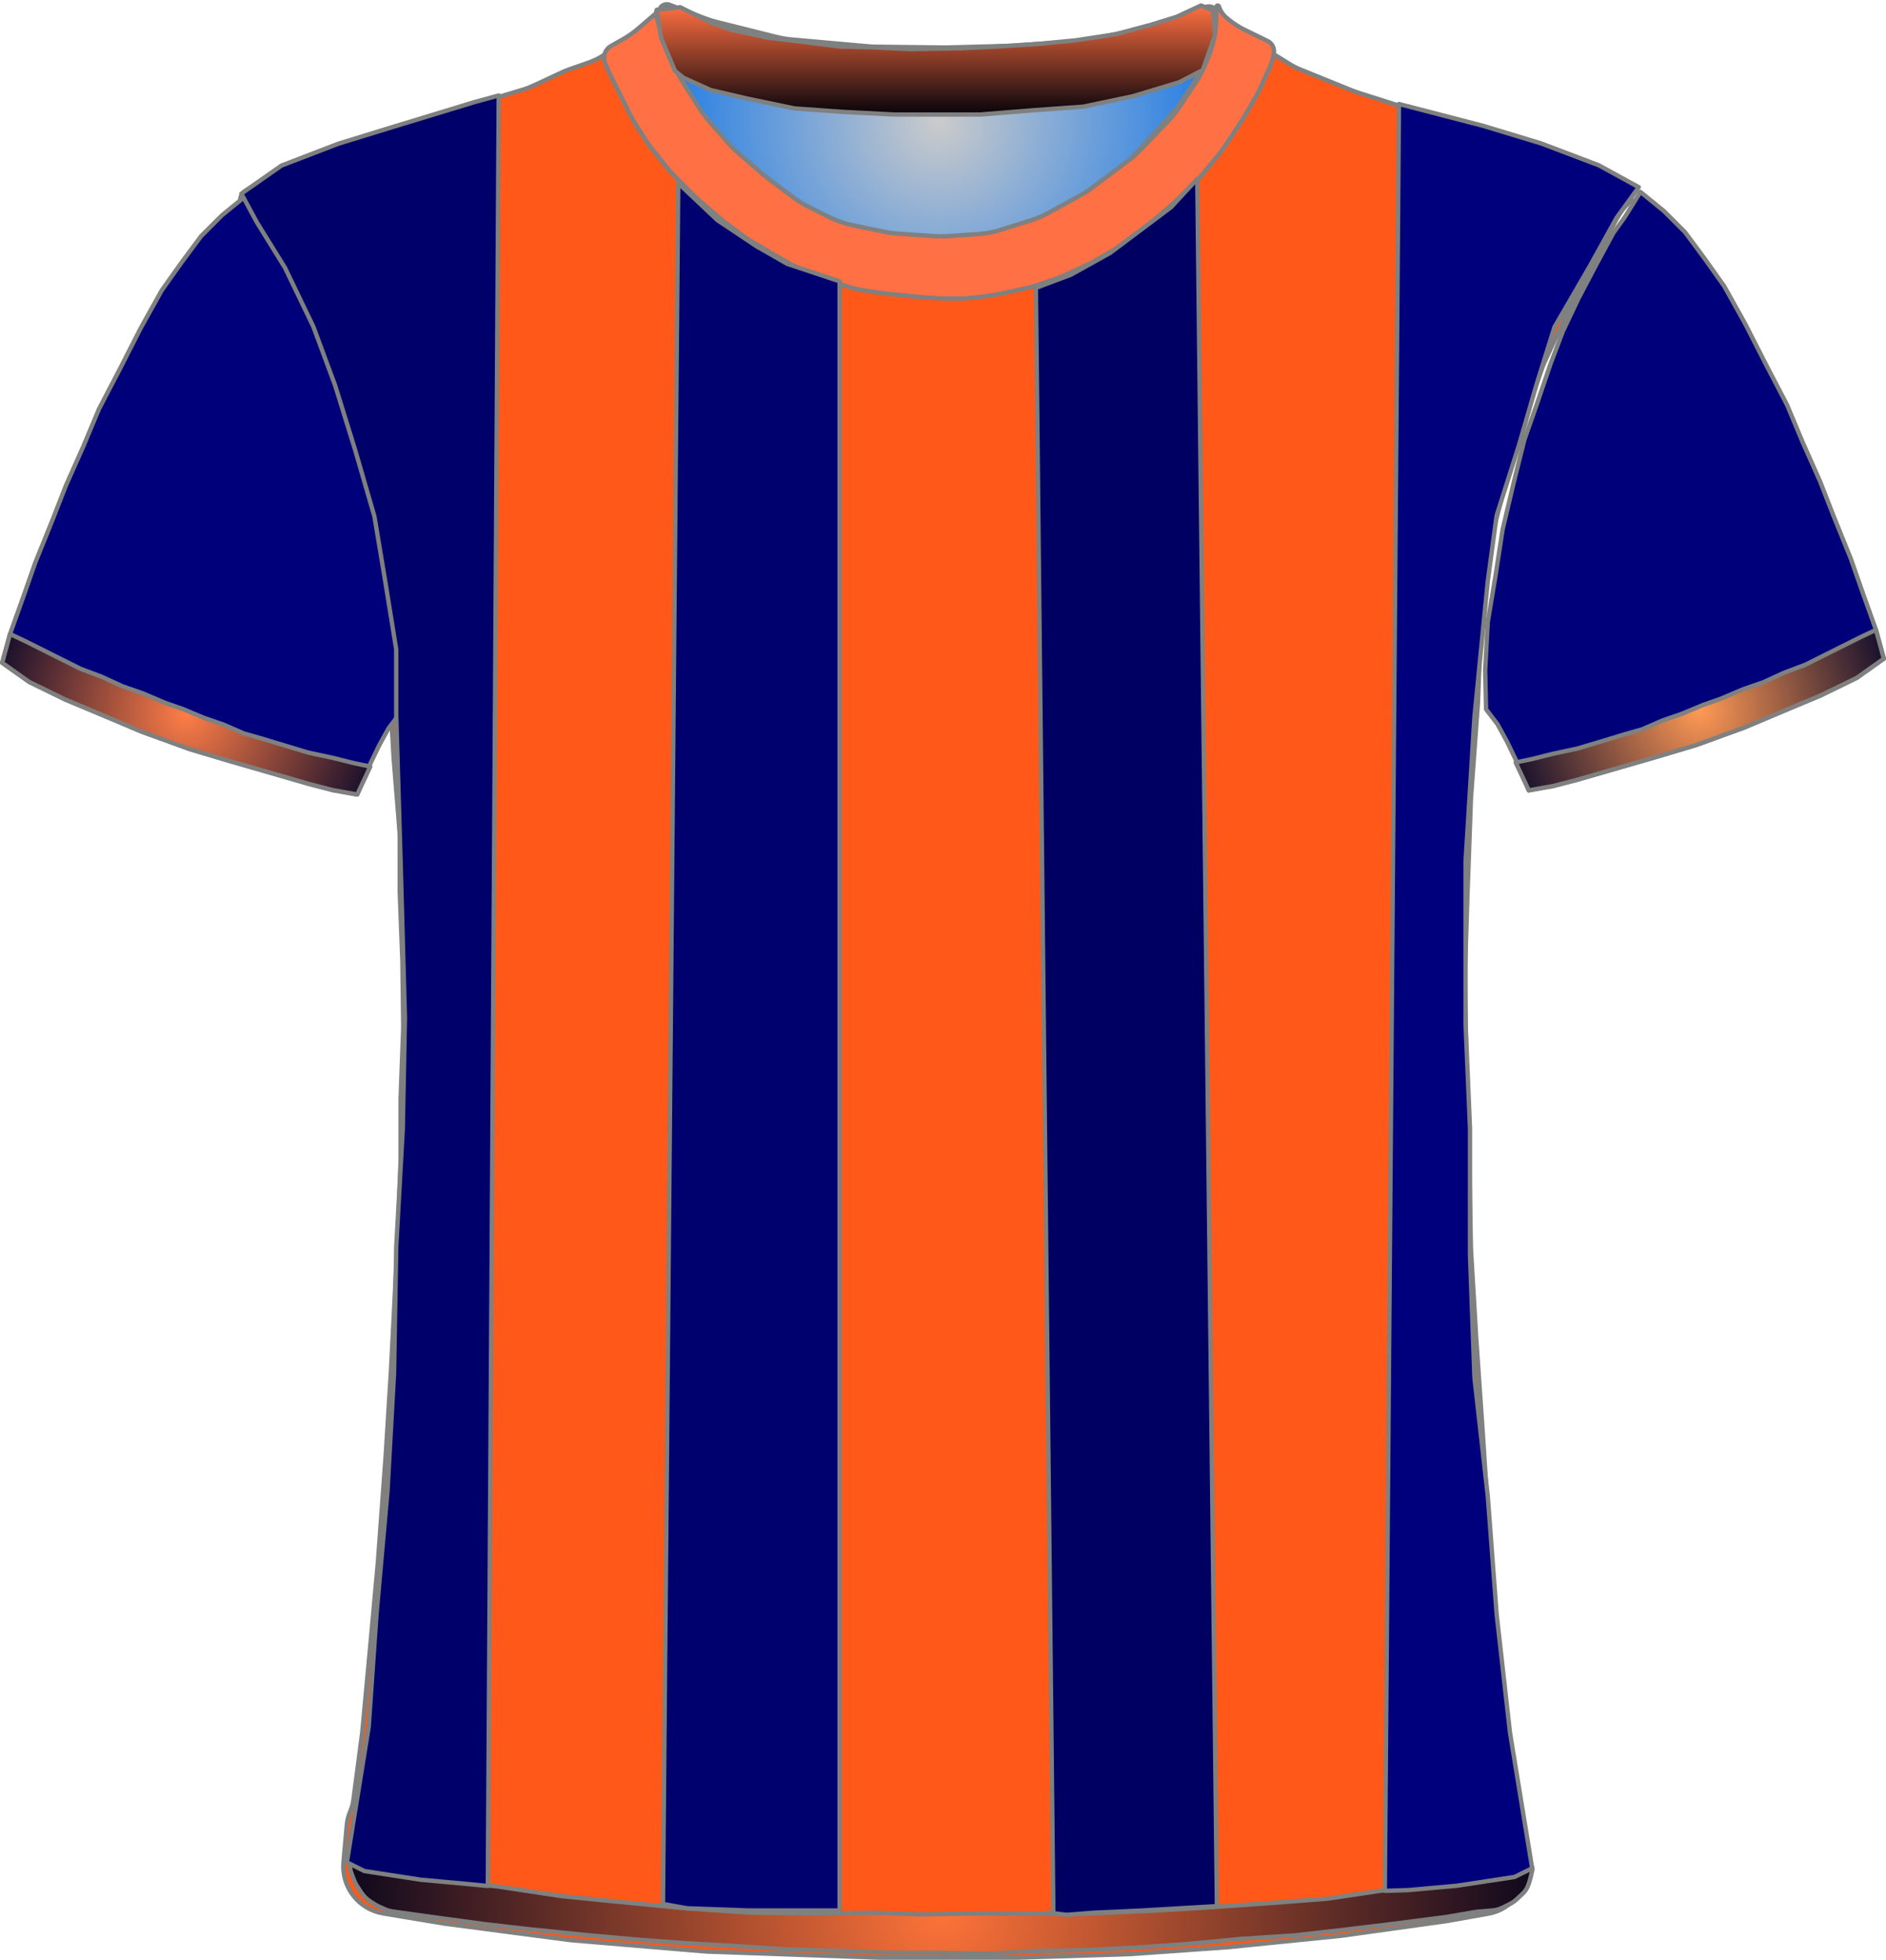 <?xml version="1.0" encoding="UTF-8" standalone="no"?>
<!DOCTYPE svg PUBLIC "-//W3C//DTD SVG 1.1//EN" "http://www.w3.org/Graphics/SVG/1.1/DTD/svg11.dtd">
<svg xmlns="http://www.w3.org/2000/svg" xmlns:xl="http://www.w3.org/1999/xlink" version="1.1" viewBox="253.297 127.845 432.405 449.309" width="432.405pt" height="449.309pt" xmlns:dc="http://purl.org/dc/elements/1.1/">
  <defs>
    <radialGradient cx="0" cy="0" r="1" id="Gradient" gradientUnits="userSpaceOnUse">
      <stop offset="0" stop-color="#cbcbcb"/>
      <stop offset="1" stop-color="#0f74e9"/>
    </radialGradient>
    <radialGradient id="Obj_Gradient" xl:href="#Gradient" gradientTransform="translate(468.557 155.745) scale(70.263)"/>
    <radialGradient cx="0" cy="0" r="1" id="Gradient_2" gradientUnits="userSpaceOnUse">
      <stop offset="0" stop-color="#ff7d47"/>
      <stop offset="1" stop-color="#100b2b"/>
    </radialGradient>
    <radialGradient id="Obj_Gradient_2" xl:href="#Gradient_2" gradientTransform="translate(295.997 291.592) scale(46.037)"/>
    <radialGradient cx="0" cy="0" r="1" id="Gradient_3" gradientUnits="userSpaceOnUse">
      <stop offset="0" stop-color="#f95"/>
      <stop offset="1" stop-color="#0e0b2b"/>
    </radialGradient>
    <radialGradient id="Obj_Gradient_3" xl:href="#Gradient_3" gradientTransform="translate(643.003 290.648) scale(46.037)"/>
    <linearGradient x1="0" x2="1" id="Gradient_4" gradientUnits="userSpaceOnUse">
      <stop offset="0" stop-color="#ff6f41"/>
      <stop offset="1" stop-color="#07030b"/>
    </linearGradient>
    <linearGradient id="Obj_Gradient_4" xl:href="#Gradient_4" gradientTransform="translate(467.857 129.101) rotate(90) scale(25)"/>
    <radialGradient cx="0" cy="0" r="1" id="Gradient_5" gradientUnits="userSpaceOnUse">
      <stop offset="0" stop-color="#ff7338"/>
      <stop offset="1" stop-color="#0d081d"/>
    </radialGradient>
    <radialGradient id="Obj_Gradient_5" xl:href="#Gradient_5" gradientTransform="translate(469.127 565.329) scale(135.941)"/>
  </defs>
  <g stroke="none" stroke-opacity="1" stroke-dasharray="none" fill="none" fill-opacity="1">
    <title>Cincinnati</title>
    <g>
      <title>Capa 1</title>
      <path d="M 406.803 128.936 L 414.968 132.054 C 415.826 132.381 416.703 132.657 417.594 132.88 L 431.311 136.309 C 432.473 136.6 433.656 136.799 434.848 136.905 L 452.375 138.467 C 452.962 138.519 453.552 138.549 454.142 138.556 L 469.621 138.74 C 469.911 138.744 470.202 138.742 470.492 138.734 L 484.915 138.359 C 485.276 138.35 485.637 138.332 485.997 138.306 L 500.368 137.254 C 501.359 137.182 502.345 137.045 503.319 136.845 L 514.892 134.467 C 515.934 134.253 516.96 133.967 517.962 133.611 L 529.714 129.436 C 530.804 129.048 532.008 129.579 532.457 130.645 L 532.457 130.645 C 532.979 131.886 533.131 133.25 532.894 134.575 L 532.714 135.586 C 532.41 137.287 531.915 138.948 531.24 140.539 L 529.696 144.17 C 529.138 145.484 528.458 146.743 527.666 147.932 L 523.98 153.46 C 523.232 154.582 522.388 155.635 521.456 156.608 L 515.161 163.183 C 514.293 164.09 513.352 164.924 512.348 165.677 L 503.973 171.958 C 503.096 172.615 502.174 173.209 501.213 173.735 L 494.028 177.667 C 492.717 178.384 491.339 178.972 489.914 179.422 L 483.241 181.529 C 481.524 182.072 479.749 182.41 477.954 182.538 L 471.067 183.03 C 469.995 183.107 468.918 183.108 467.846 183.034 L 459.41 182.453 C 458.375 182.381 457.347 182.24 456.332 182.03 L 449.197 180.554 C 447.245 180.15 445.354 179.494 443.571 178.603 L 438.912 176.273 C 437.677 175.656 436.501 174.929 435.397 174.101 L 429.716 169.84 C 429.276 169.51 428.849 169.165 428.435 168.805 L 422.68 163.807 C 421.865 163.1 421.102 162.337 420.395 161.522 L 415.989 156.45 C 415.235 155.581 414.547 154.658 413.931 153.686 L 410.198 147.799 C 409.837 147.23 409.502 146.646 409.192 146.048 L 407.572 142.915 C 406.963 141.738 406.457 140.509 406.059 139.245 L 404.779 135.171 C 404.564 134.488 404.381 133.795 404.231 133.094 L 404.157 132.745 C 403.962 131.837 404.069 130.89 404.462 130.048 L 404.557 129.845 C 404.951 129 405.932 128.603 406.803 128.936 Z" fill="url(#Obj_Gradient)"/>
      <path d="M 406.803 128.936 L 414.968 132.054 C 415.826 132.381 416.703 132.657 417.594 132.88 L 431.311 136.309 C 432.473 136.6 433.656 136.799 434.848 136.905 L 452.375 138.467 C 452.962 138.519 453.552 138.549 454.142 138.556 L 469.621 138.74 C 469.911 138.744 470.202 138.742 470.492 138.734 L 484.915 138.359 C 485.276 138.35 485.637 138.332 485.997 138.306 L 500.368 137.254 C 501.359 137.182 502.345 137.045 503.319 136.845 L 514.892 134.467 C 515.934 134.253 516.96 133.967 517.962 133.611 L 529.714 129.436 C 530.804 129.048 532.008 129.579 532.457 130.645 L 532.457 130.645 C 532.979 131.886 533.131 133.25 532.894 134.575 L 532.714 135.586 C 532.41 137.287 531.915 138.948 531.24 140.539 L 529.696 144.17 C 529.138 145.484 528.458 146.743 527.666 147.932 L 523.98 153.46 C 523.232 154.582 522.388 155.635 521.456 156.608 L 515.161 163.183 C 514.293 164.09 513.352 164.924 512.348 165.677 L 503.973 171.958 C 503.096 172.615 502.174 173.209 501.213 173.735 L 494.028 177.667 C 492.717 178.384 491.339 178.972 489.914 179.422 L 483.241 181.529 C 481.524 182.072 479.749 182.41 477.954 182.538 L 471.067 183.03 C 469.995 183.107 468.918 183.108 467.846 183.034 L 459.41 182.453 C 458.375 182.381 457.347 182.24 456.332 182.03 L 449.197 180.554 C 447.245 180.15 445.354 179.494 443.571 178.603 L 438.912 176.273 C 437.677 175.656 436.501 174.929 435.397 174.101 L 429.716 169.84 C 429.276 169.51 428.849 169.165 428.435 168.805 L 422.68 163.807 C 421.865 163.1 421.102 162.337 420.395 161.522 L 415.989 156.45 C 415.235 155.581 414.547 154.658 413.931 153.686 L 410.198 147.799 C 409.837 147.23 409.502 146.646 409.192 146.048 L 407.572 142.915 C 406.963 141.738 406.457 140.509 406.059 139.245 L 404.779 135.171 C 404.564 134.488 404.381 133.795 404.231 133.094 L 404.157 132.745 C 403.962 131.837 404.069 130.89 404.462 130.048 L 404.557 129.845 C 404.951 129 405.932 128.603 406.803 128.936 Z" stroke="#7f8080" stroke-linecap="round" stroke-linejoin="round" stroke-width="1"/>
      <path d="M 341.127 566.518 L 354.87 568.809 C 355.053 568.839 355.237 568.867 355.421 568.891 L 383.775 572.606 C 384.021 572.638 384.269 572.665 384.516 572.686 L 414.759 575.222 C 415.016 575.244 415.274 575.259 415.531 575.268 L 454.462 576.645 C 454.651 576.651 454.839 576.655 455.027 576.655 L 486.495 576.655 C 486.661 576.655 486.828 576.652 486.995 576.647 L 512.029 575.864 C 512.24 575.858 512.45 575.847 512.659 575.832 L 534.707 574.271 C 534.866 574.26 535.024 574.247 535.182 574.231 L 560.442 571.685 C 560.644 571.665 560.845 571.641 561.046 571.613 L 584.839 568.297 C 585.043 568.269 585.246 568.236 585.449 568.2 L 594.645 566.555 C 599.972 565.601 603.623 560.648 602.956 555.277 L 600.749 537.487 C 600.746 537.465 600.744 537.444 600.741 537.423 L 597.177 507.724 C 597.155 507.544 597.137 507.364 597.122 507.184 L 594.759 479.625 C 594.75 479.511 594.741 479.398 594.734 479.284 L 593.347 457.692 C 593.346 457.667 593.344 457.642 593.342 457.617 L 591.75 434.531 C 591.746 434.48 591.743 434.429 591.74 434.379 L 590.564 414.576 C 590.551 414.362 590.543 414.147 590.539 413.932 L 590.146 393.337 C 590.145 393.282 590.144 393.227 590.142 393.172 L 589.547 372.937 C 589.546 372.882 589.544 372.827 589.543 372.772 L 589.153 352.262 C 589.147 351.99 589.149 351.719 589.158 351.447 L 589.744 333.087 C 589.744 333.066 589.745 333.044 589.746 333.022 L 590.534 311.152 C 590.541 310.954 590.552 310.755 590.567 310.557 L 592.124 289.337 C 592.138 289.149 592.148 288.96 592.155 288.772 L 592.91 268.873 C 592.933 268.261 592.991 267.651 593.085 267.046 L 595.823 249.243 C 595.904 248.718 596.011 248.197 596.144 247.682 L 600.772 229.725 C 600.887 229.278 601.021 228.837 601.175 228.402 L 606.895 212.162 C 607.062 211.691 607.25 211.227 607.459 210.773 L 612.991 198.788 C 613.093 198.566 613.201 198.346 613.314 198.128 L 618.676 187.787 C 618.722 187.699 618.768 187.611 618.816 187.524 L 624.032 177.907 C 624.769 176.547 625.719 175.314 626.845 174.255 L 626.845 174.255 C 627.52 173.619 627.552 172.557 626.917 171.881 C 626.792 171.749 626.647 171.638 626.487 171.552 L 623.273 169.83 C 623.054 169.713 622.833 169.601 622.609 169.494 L 614.755 165.746 C 614.348 165.552 613.934 165.375 613.512 165.216 L 603.837 161.565 C 603.642 161.491 603.446 161.422 603.248 161.356 L 590.554 157.124 C 590.414 157.078 590.274 157.033 590.134 156.991 L 577.251 153.087 C 577.18 153.065 577.11 153.043 577.039 153.021 L 564.535 149.042 C 564.142 148.917 563.753 148.777 563.37 148.621 L 551.394 143.762 C 550.563 143.424 549.761 143.017 548.998 142.545 L 539.378 136.599 C 539.223 136.503 539.069 136.404 538.916 136.302 L 534.026 133.042 C 533.045 132.388 532.173 131.582 531.445 130.655 L 531.445 130.655 C 531.339 130.52 531.145 130.497 531.01 130.602 C 530.907 130.683 530.866 130.82 530.908 130.944 L 531.045 131.355 C 531.504 132.732 531.609 134.204 531.349 135.632 L 530.954 137.806 C 530.682 139.297 530.201 140.743 529.523 142.099 L 527.99 145.164 C 527.693 145.757 527.36 146.331 526.992 146.883 L 523.788 151.689 C 523.36 152.332 522.885 152.943 522.368 153.517 L 517.806 158.586 C 517.765 158.632 517.724 158.677 517.682 158.722 L 511.688 165.23 C 511.06 165.912 510.375 166.538 509.639 167.1 L 504.614 170.942 C 504.168 171.284 503.704 171.601 503.225 171.893 L 496.739 175.849 C 496.077 176.252 495.387 176.607 494.674 176.91 L 487.558 179.938 C 486.751 180.282 485.916 180.559 485.063 180.765 L 480.984 181.754 C 480.159 181.954 479.32 182.088 478.474 182.155 L 472.773 182.605 C 472.354 182.638 471.934 182.655 471.514 182.655 L 464.482 182.655 C 463.725 182.655 462.969 182.601 462.219 182.494 L 454.273 181.359 C 453.788 181.289 453.306 181.198 452.829 181.084 L 446.868 179.665 C 445.723 179.392 444.611 178.994 443.553 178.477 L 437.273 175.41 C 436.788 175.173 436.315 174.912 435.856 174.627 L 431.644 172.013 C 431.045 171.641 430.471 171.23 429.926 170.782 L 425.48 167.13 C 425.257 166.946 425.038 166.757 424.825 166.561 L 421.022 163.076 C 420.571 162.662 420.144 162.223 419.743 161.76 L 415.624 157.008 C 415.305 156.639 415.002 156.256 414.718 155.86 L 410.288 149.69 C 409.793 149.001 409.354 148.273 408.975 147.514 L 406.398 142.361 C 406.363 142.29 406.327 142.219 406.293 142.147 L 405.045 139.555 C 404.194 137.788 403.839 135.823 404.016 133.87 L 404.196 131.888 C 404.22 131.626 404.027 131.395 403.765 131.371 C 403.603 131.356 403.444 131.425 403.345 131.555 L 403.345 131.555 C 402.681 132.417 401.901 133.183 401.027 133.831 L 397.13 136.717 C 397.007 136.809 396.882 136.899 396.755 136.987 L 392.133 140.208 C 390.946 141.035 389.653 141.698 388.288 142.177 L 383.681 143.796 C 383.19 143.968 382.709 144.164 382.237 144.384 L 375.39 147.568 C 374.694 147.892 373.976 148.165 373.24 148.386 L 362.37 151.647 C 362.353 151.652 362.336 151.657 362.32 151.662 L 351.352 154.992 C 351.214 155.034 351.076 155.077 350.94 155.123 L 338.018 159.43 C 337.969 159.446 337.92 159.463 337.871 159.478 L 326.503 163.145 C 325.865 163.351 325.24 163.597 324.632 163.882 L 316.7 167.594 C 316.33 167.768 315.967 167.955 315.611 168.156 L 309.664 171.517 C 308.411 172.226 307.97 173.815 308.678 175.069 C 308.755 175.205 308.844 175.334 308.945 175.455 L 309.809 176.492 C 310.564 177.397 311.216 178.384 311.754 179.433 L 314.832 185.434 C 314.907 185.581 314.985 185.727 315.065 185.872 L 319.019 193.028 C 319.103 193.179 319.184 193.331 319.263 193.485 L 323.371 201.523 C 323.62 202.01 323.844 202.51 324.042 203.02 L 327.524 212.002 C 327.538 212.037 327.552 212.072 327.565 212.107 L 331.162 221.192 C 331.284 221.5 331.396 221.812 331.499 222.127 L 334.121 230.18 C 334.137 230.23 334.153 230.279 334.168 230.329 L 337.24 240.087 C 337.443 240.732 337.605 241.388 337.725 242.052 L 339.71 253.062 C 339.733 253.19 339.755 253.319 339.775 253.448 L 341.481 264.441 C 341.523 264.717 341.559 264.993 341.587 265.271 L 342.475 273.967 C 342.521 274.425 342.548 274.885 342.555 275.345 L 342.74 287.321 C 342.743 287.543 342.751 287.766 342.764 287.988 L 343.534 301.469 C 343.541 301.593 343.55 301.716 343.56 301.84 L 344.893 318.414 C 344.928 318.841 344.945 319.269 344.945 319.697 L 344.945 332.147 C 344.945 332.352 344.949 332.557 344.957 332.762 L 345.537 347.851 C 345.542 347.987 345.546 348.122 345.547 348.258 L 345.74 363.054 C 345.743 363.321 345.74 363.588 345.73 363.854 L 345.156 379.359 C 345.148 379.556 345.145 379.753 345.145 379.951 L 345.145 393.547 C 345.145 393.752 345.141 393.957 345.133 394.162 L 344.548 409.377 C 344.546 409.429 344.543 409.48 344.541 409.532 L 343.746 426.035 C 343.745 426.048 343.744 426.061 343.744 426.074 L 342.949 441.765 C 342.946 441.825 342.943 441.884 342.939 441.944 L 341.75 461.165 C 341.747 461.225 341.743 461.285 341.738 461.344 L 339.955 485.714 C 339.948 485.808 339.94 485.901 339.932 485.995 L 338.146 505.64 C 338.145 505.65 338.144 505.659 338.143 505.669 L 336.373 524.754 C 336.354 524.954 336.332 525.154 336.306 525.354 L 334.345 540.326 C 334.212 541.341 333.943 542.332 333.545 543.274 L 333.545 543.274 C 333.147 544.215 332.899 545.212 332.808 546.229 L 332.045 554.774 C 331.537 560.461 335.495 565.58 341.127 566.518 Z" fill="#ff5819"/>
      <path d="M 341.127 566.518 L 354.87 568.809 C 355.053 568.839 355.237 568.867 355.421 568.891 L 383.775 572.606 C 384.021 572.638 384.269 572.665 384.516 572.686 L 414.759 575.222 C 415.016 575.244 415.274 575.259 415.531 575.268 L 454.462 576.645 C 454.651 576.651 454.839 576.655 455.027 576.655 L 486.495 576.655 C 486.661 576.655 486.828 576.652 486.995 576.647 L 512.029 575.864 C 512.24 575.858 512.45 575.847 512.659 575.832 L 534.707 574.271 C 534.866 574.26 535.024 574.247 535.182 574.231 L 560.442 571.685 C 560.644 571.665 560.845 571.641 561.046 571.613 L 584.839 568.297 C 585.043 568.269 585.246 568.236 585.449 568.2 L 594.645 566.555 C 599.972 565.601 603.623 560.648 602.956 555.277 L 600.749 537.487 C 600.746 537.465 600.744 537.444 600.741 537.423 L 597.177 507.724 C 597.155 507.544 597.137 507.364 597.122 507.184 L 594.759 479.625 C 594.75 479.511 594.741 479.398 594.734 479.284 L 593.347 457.692 C 593.346 457.667 593.344 457.642 593.342 457.617 L 591.75 434.531 C 591.746 434.48 591.743 434.429 591.74 434.379 L 590.564 414.576 C 590.551 414.362 590.543 414.147 590.539 413.932 L 590.146 393.337 C 590.145 393.282 590.144 393.227 590.142 393.172 L 589.547 372.937 C 589.546 372.882 589.544 372.827 589.543 372.772 L 589.153 352.262 C 589.147 351.99 589.149 351.719 589.158 351.447 L 589.744 333.087 C 589.744 333.066 589.745 333.044 589.746 333.022 L 590.534 311.152 C 590.541 310.954 590.552 310.755 590.567 310.557 L 592.124 289.337 C 592.138 289.149 592.148 288.96 592.155 288.772 L 592.91 268.873 C 592.933 268.261 592.991 267.651 593.085 267.046 L 595.823 249.243 C 595.904 248.718 596.011 248.197 596.144 247.682 L 600.772 229.725 C 600.887 229.278 601.021 228.837 601.175 228.402 L 606.895 212.162 C 607.062 211.691 607.25 211.227 607.459 210.773 L 612.991 198.788 C 613.093 198.566 613.201 198.346 613.314 198.128 L 618.676 187.787 C 618.722 187.699 618.768 187.611 618.816 187.524 L 624.032 177.907 C 624.769 176.547 625.719 175.314 626.845 174.255 L 626.845 174.255 C 627.52 173.619 627.552 172.557 626.917 171.881 C 626.792 171.749 626.647 171.638 626.487 171.552 L 623.273 169.83 C 623.054 169.713 622.833 169.601 622.609 169.494 L 614.755 165.746 C 614.348 165.552 613.934 165.375 613.512 165.216 L 603.837 161.565 C 603.642 161.491 603.446 161.422 603.248 161.356 L 590.554 157.124 C 590.414 157.078 590.274 157.033 590.134 156.991 L 577.251 153.087 C 577.18 153.065 577.11 153.043 577.039 153.021 L 564.535 149.042 C 564.142 148.917 563.753 148.777 563.37 148.621 L 551.394 143.762 C 550.563 143.424 549.761 143.017 548.998 142.545 L 539.378 136.599 C 539.223 136.503 539.069 136.404 538.916 136.302 L 534.026 133.042 C 533.045 132.388 532.173 131.582 531.445 130.655 L 531.445 130.655 C 531.339 130.52 531.145 130.497 531.01 130.602 C 530.907 130.683 530.866 130.82 530.908 130.944 L 531.045 131.355 C 531.504 132.732 531.609 134.204 531.349 135.632 L 530.954 137.806 C 530.682 139.297 530.201 140.743 529.523 142.099 L 527.99 145.164 C 527.693 145.757 527.36 146.331 526.992 146.883 L 523.788 151.689 C 523.36 152.332 522.885 152.943 522.368 153.517 L 517.806 158.586 C 517.765 158.632 517.724 158.677 517.682 158.722 L 511.688 165.23 C 511.06 165.912 510.375 166.538 509.639 167.1 L 504.614 170.942 C 504.168 171.284 503.704 171.601 503.225 171.893 L 496.739 175.849 C 496.077 176.252 495.387 176.607 494.674 176.91 L 487.558 179.938 C 486.751 180.282 485.916 180.559 485.063 180.765 L 480.984 181.754 C 480.159 181.954 479.32 182.088 478.474 182.155 L 472.773 182.605 C 472.354 182.638 471.934 182.655 471.514 182.655 L 464.482 182.655 C 463.725 182.655 462.969 182.601 462.219 182.494 L 454.273 181.359 C 453.788 181.289 453.306 181.198 452.829 181.084 L 446.868 179.665 C 445.723 179.392 444.611 178.994 443.553 178.477 L 437.273 175.41 C 436.788 175.173 436.315 174.912 435.856 174.627 L 431.644 172.013 C 431.045 171.641 430.471 171.23 429.926 170.782 L 425.48 167.13 C 425.257 166.946 425.038 166.757 424.825 166.561 L 421.022 163.076 C 420.571 162.662 420.144 162.223 419.743 161.76 L 415.624 157.008 C 415.305 156.639 415.002 156.256 414.718 155.86 L 410.288 149.69 C 409.793 149.001 409.354 148.273 408.975 147.514 L 406.398 142.361 C 406.363 142.29 406.327 142.219 406.293 142.147 L 405.045 139.555 C 404.194 137.788 403.839 135.823 404.016 133.87 L 404.196 131.888 C 404.22 131.626 404.027 131.395 403.765 131.371 C 403.603 131.356 403.444 131.425 403.345 131.555 L 403.345 131.555 C 402.681 132.417 401.901 133.183 401.027 133.831 L 397.13 136.717 C 397.007 136.809 396.882 136.899 396.755 136.987 L 392.133 140.208 C 390.946 141.035 389.653 141.698 388.288 142.177 L 383.681 143.796 C 383.19 143.968 382.709 144.164 382.237 144.384 L 375.39 147.568 C 374.694 147.892 373.976 148.165 373.24 148.386 L 362.37 151.647 C 362.353 151.652 362.336 151.657 362.32 151.662 L 351.352 154.992 C 351.214 155.034 351.076 155.077 350.94 155.123 L 338.018 159.43 C 337.969 159.446 337.92 159.463 337.871 159.478 L 326.503 163.145 C 325.865 163.351 325.24 163.597 324.632 163.882 L 316.7 167.594 C 316.33 167.768 315.967 167.955 315.611 168.156 L 309.664 171.517 C 308.411 172.226 307.97 173.815 308.678 175.069 C 308.755 175.205 308.844 175.334 308.945 175.455 L 309.809 176.492 C 310.564 177.397 311.216 178.384 311.754 179.433 L 314.832 185.434 C 314.907 185.581 314.985 185.727 315.065 185.872 L 319.019 193.028 C 319.103 193.179 319.184 193.331 319.263 193.485 L 323.371 201.523 C 323.62 202.01 323.844 202.51 324.042 203.02 L 327.524 212.002 C 327.538 212.037 327.552 212.072 327.565 212.107 L 331.162 221.192 C 331.284 221.5 331.396 221.812 331.499 222.127 L 334.121 230.18 C 334.137 230.23 334.153 230.279 334.168 230.329 L 337.24 240.087 C 337.443 240.732 337.605 241.388 337.725 242.052 L 339.71 253.062 C 339.733 253.19 339.755 253.319 339.775 253.448 L 341.481 264.441 C 341.523 264.717 341.559 264.993 341.587 265.271 L 342.475 273.967 C 342.521 274.425 342.548 274.885 342.555 275.345 L 342.74 287.321 C 342.743 287.543 342.751 287.766 342.764 287.988 L 343.534 301.469 C 343.541 301.593 343.55 301.716 343.56 301.84 L 344.893 318.414 C 344.928 318.841 344.945 319.269 344.945 319.697 L 344.945 332.147 C 344.945 332.352 344.949 332.557 344.957 332.762 L 345.537 347.851 C 345.542 347.987 345.546 348.122 345.547 348.258 L 345.74 363.054 C 345.743 363.321 345.74 363.588 345.73 363.854 L 345.156 379.359 C 345.148 379.556 345.145 379.753 345.145 379.951 L 345.145 393.547 C 345.145 393.752 345.141 393.957 345.133 394.162 L 344.548 409.377 C 344.546 409.429 344.543 409.48 344.541 409.532 L 343.746 426.035 C 343.745 426.048 343.744 426.061 343.744 426.074 L 342.949 441.765 C 342.946 441.825 342.943 441.884 342.939 441.944 L 341.75 461.165 C 341.747 461.225 341.743 461.285 341.738 461.344 L 339.955 485.714 C 339.948 485.808 339.94 485.901 339.932 485.995 L 338.146 505.64 C 338.145 505.65 338.144 505.659 338.143 505.669 L 336.373 524.754 C 336.354 524.954 336.332 525.154 336.306 525.354 L 334.345 540.326 C 334.212 541.341 333.943 542.332 333.545 543.274 L 333.545 543.274 C 333.147 544.215 332.899 545.212 332.808 546.229 L 332.045 554.774 C 331.537 560.461 335.495 565.58 341.127 566.518 Z" stroke="#7f8080" stroke-linecap="round" stroke-linejoin="round" stroke-width="1"/>
      <path d="M 253.797 279.792 L 259.997 284.192 L 268.197 288.192 L 276.797 291.792 L 285.797 295.592 L 296.797 299.592 L 306.197 302.392 L 315.197 304.992 L 324.197 307.592 L 329.597 308.992 L 335.197 309.992 L 337.597 304.192 L 340.197 298.792 L 342.397 294.792 L 344.997 291.392 L 345.197 282.392 L 344.597 271.392 L 342.797 260.592 L 341.197 250.192 L 338.597 239.192 L 336.197 229.592 L 333.397 221.592 L 330.197 212.192 L 327.397 204.792 L 323.797 197.192 L 319.797 189.592 L 315.797 182.192 L 313.197 178.592 L 309.597 172.792 L 304.197 177.192 L 299.397 181.992 L 294.797 188.192 L 290.397 194.392 L 285.597 202.992 L 280.797 212.392 L 275.997 221.592 L 272.397 230.192 L 268.397 239.192 L 265.197 247.392 L 261.397 256.792 L 258.597 264.792 L 255.597 273.192 Z" fill="#00007a"/>
      <path d="M 253.797 279.792 L 259.997 284.192 L 268.197 288.192 L 276.797 291.792 L 285.797 295.592 L 296.797 299.592 L 306.197 302.392 L 315.197 304.992 L 324.197 307.592 L 329.597 308.992 L 335.197 309.992 L 337.597 304.192 L 340.197 298.792 L 342.397 294.792 L 344.997 291.392 L 345.197 282.392 L 344.597 271.392 L 342.797 260.592 L 341.197 250.192 L 338.597 239.192 L 336.197 229.592 L 333.397 221.592 L 330.197 212.192 L 327.397 204.792 L 323.797 197.192 L 319.797 189.592 L 315.797 182.192 L 313.197 178.592 L 309.597 172.792 L 304.197 177.192 L 299.397 181.992 L 294.797 188.192 L 290.397 194.392 L 285.597 202.992 L 280.797 212.392 L 275.997 221.592 L 272.397 230.192 L 268.397 239.192 L 265.197 247.392 L 261.397 256.792 L 258.597 264.792 L 255.597 273.192 Z" stroke="#7f8080" stroke-linecap="round" stroke-linejoin="round" stroke-width="1"/>
      <path d="M 685.203 278.848 L 679.003 283.248 L 670.803 287.248 L 662.203 290.848 L 653.203 294.648 L 642.203 298.648 L 632.803 301.448 L 623.803 304.048 L 614.803 306.648 L 609.403 308.048 L 603.803 309.048 L 601.403 303.248 L 598.803 297.848 L 596.603 293.848 L 594.003 290.448 L 593.803 281.448 L 594.403 270.448 L 596.203 259.648 L 597.803 249.248 L 600.403 238.248 L 602.803 228.648 L 605.603 220.648 L 608.803 211.248 L 611.603 203.848 L 615.203 196.248 L 619.203 188.648 L 623.203 181.248 L 625.803 177.648 L 629.403 171.848 L 634.803 176.248 L 639.603 181.048 L 644.203 187.248 L 648.603 193.448 L 653.403 202.048 L 658.203 211.448 L 663.003 220.648 L 666.603 229.248 L 670.603 238.248 L 673.803 246.448 L 677.603 255.848 L 680.403 263.848 L 683.403 272.248 Z" fill="#00007a"/>
      <path d="M 685.203 278.848 L 679.003 283.248 L 670.803 287.248 L 662.203 290.848 L 653.203 294.648 L 642.203 298.648 L 632.803 301.448 L 623.803 304.048 L 614.803 306.648 L 609.403 308.048 L 603.803 309.048 L 601.403 303.248 L 598.803 297.848 L 596.603 293.848 L 594.003 290.448 L 593.803 281.448 L 594.403 270.448 L 596.203 259.648 L 597.803 249.248 L 600.403 238.248 L 602.803 228.648 L 605.603 220.648 L 608.803 211.248 L 611.603 203.848 L 615.203 196.248 L 619.203 188.648 L 623.203 181.248 L 625.803 177.648 L 629.403 171.848 L 634.803 176.248 L 639.603 181.048 L 644.203 187.248 L 648.603 193.448 L 653.403 202.048 L 658.203 211.448 L 663.003 220.648 L 666.603 229.248 L 670.603 238.248 L 673.803 246.448 L 677.603 255.848 L 680.403 263.848 L 683.403 272.248 Z" stroke="#7f8080" stroke-linecap="round" stroke-linejoin="round" stroke-width="1"/>
      <path d="M 253.797 279.792 L 259.997 284.192 L 268.197 288.192 L 276.797 291.792 L 285.797 295.592 L 296.797 299.592 L 306.197 302.392 L 315.197 304.992 L 324.197 307.592 L 329.597 308.992 L 335.197 309.992 L 338.197 303.592 L 334.397 302.792 L 329.597 301.592 L 323.997 300.392 L 317.997 298.592 L 313.397 297.192 L 309.197 295.992 L 304.597 293.992 L 299.997 292.392 L 295.197 290.392 L 291.197 288.992 L 285.997 286.792 L 281.397 285.192 L 276.597 282.992 L 271.797 281.192 L 267.797 279.192 L 263.397 276.992 L 258.997 274.792 L 255.597 273.192 Z" fill="url(#Obj_Gradient_2)"/>
      <path d="M 253.797 279.792 L 259.997 284.192 L 268.197 288.192 L 276.797 291.792 L 285.797 295.592 L 296.797 299.592 L 306.197 302.392 L 315.197 304.992 L 324.197 307.592 L 329.597 308.992 L 335.197 309.992 L 338.197 303.592 L 334.397 302.792 L 329.597 301.592 L 323.997 300.392 L 317.997 298.592 L 313.397 297.192 L 309.197 295.992 L 304.597 293.992 L 299.997 292.392 L 295.197 290.392 L 291.197 288.992 L 285.997 286.792 L 281.397 285.192 L 276.597 282.992 L 271.797 281.192 L 267.797 279.192 L 263.397 276.992 L 258.997 274.792 L 255.597 273.192 Z" stroke="#7f8080" stroke-linecap="round" stroke-linejoin="round" stroke-width="1"/>
      <path d="M 685.203 278.848 L 679.003 283.248 L 670.803 287.248 L 662.203 290.848 L 653.203 294.648 L 642.203 298.648 L 632.803 301.448 L 623.803 304.048 L 614.803 306.648 L 609.403 308.048 L 603.803 309.048 L 600.803 302.648 L 604.603 301.848 L 609.403 300.648 L 615.003 299.448 L 621.003 297.648 L 625.603 296.248 L 629.803 295.048 L 634.403 293.048 L 639.003 291.448 L 643.803 289.448 L 647.803 288.048 L 653.003 285.848 L 657.603 284.248 L 662.403 282.048 L 667.203 280.248 L 671.203 278.248 L 675.603 276.048 L 680.003 273.848 L 683.403 272.248 Z" fill="url(#Obj_Gradient_3)"/>
      <path d="M 685.203 278.848 L 679.003 283.248 L 670.803 287.248 L 662.203 290.848 L 653.203 294.648 L 642.203 298.648 L 632.803 301.448 L 623.803 304.048 L 614.803 306.648 L 609.403 308.048 L 603.803 309.048 L 600.803 302.648 L 604.603 301.848 L 609.403 300.648 L 615.003 299.448 L 621.003 297.648 L 625.603 296.248 L 629.803 295.048 L 634.403 293.048 L 639.003 291.448 L 643.803 289.448 L 647.803 288.048 L 653.003 285.848 L 657.603 284.248 L 662.403 282.048 L 667.203 280.248 L 671.203 278.248 L 675.603 276.048 L 680.003 273.848 L 683.403 272.248 Z" stroke="#7f8080" stroke-linecap="round" stroke-linejoin="round" stroke-width="1"/>
      <path d="M 404.37 130.309 L 399.64 134.363 C 398.49 135.349 397.245 136.219 395.924 136.96 L 393.397 138.377 C 391.962 139.182 391.381 140.951 392.06 142.45 L 393.077 144.697 C 393.199 144.966 393.326 145.232 393.457 145.496 L 395.26 149.1 L 397.747 154.074 C 398.089 154.758 398.464 155.424 398.872 156.07 L 401.199 159.754 C 401.639 160.451 402.117 161.124 402.629 161.77 L 406.04 166.067 C 406.586 166.755 407.171 167.411 407.792 168.033 L 412.458 172.699 C 412.859 173.1 413.275 173.485 413.704 173.856 L 418.268 177.79 C 418.662 178.13 419.068 178.457 419.485 178.769 L 423.46 181.75 C 424.126 182.25 424.819 182.713 425.535 183.137 L 429.668 185.586 C 429.796 185.662 429.924 185.737 430.054 185.81 L 434.751 188.472 C 435.49 188.891 436.251 189.268 437.031 189.602 L 440.58 191.123 C 441.166 191.374 441.763 191.601 442.367 191.803 L 447.385 193.475 C 448.633 193.891 449.913 194.199 451.213 194.396 L 455.312 195.017 C 455.677 195.072 456.043 195.119 456.411 195.157 L 463.292 195.862 C 463.537 195.888 463.783 195.909 464.029 195.926 L 468.556 196.244 C 469.092 196.281 469.629 196.3 470.166 196.3 L 473.428 196.3 C 474.382 196.3 475.334 196.241 476.281 196.123 L 480.269 195.624 C 480.929 195.541 481.585 195.43 482.236 195.291 L 488.318 193.988 C 489.212 193.796 490.093 193.552 490.958 193.255 L 495.467 191.709 C 496.262 191.437 497.041 191.121 497.801 190.763 L 502.634 188.489 C 503.184 188.23 503.724 187.949 504.252 187.647 L 508.02 185.494 C 508.713 185.099 509.384 184.667 510.032 184.201 L 514.708 180.84 C 515.209 180.48 515.695 180.1 516.165 179.702 L 521.486 175.187 C 521.868 174.862 522.24 174.526 522.6 174.177 L 527.3 169.629 C 527.939 169.01 528.542 168.355 529.106 167.666 L 532.899 163.03 C 533.406 162.41 533.88 161.765 534.319 161.096 L 537.937 155.592 C 538.152 155.264 538.359 154.931 538.557 154.592 L 541.08 150.288 C 541.466 149.63 541.819 148.953 542.138 148.259 L 544.257 143.648 C 544.79 142.488 545.161 141.261 545.36 140 L 545.36 140 C 545.538 138.871 544.959 137.757 543.932 137.255 L 538.638 134.667 C 537.324 134.025 536.089 133.23 534.96 132.3 L 534.554 131.966 C 533.709 131.27 533.086 130.344 532.76 129.3 L 532.76 129.3 C 532.713 129.151 532.554 129.068 532.405 129.114 C 532.29 129.15 532.21 129.255 532.206 129.376 L 532.097 132.799 C 532.006 135.642 531.389 138.443 530.276 141.061 L 529.399 143.124 C 528.841 144.439 528.161 145.698 527.369 146.886 L 523.683 152.415 C 522.936 153.536 522.091 154.59 521.159 155.563 L 514.864 162.138 C 513.996 163.045 513.055 163.879 512.051 164.632 L 503.676 170.913 C 502.8 171.57 501.877 172.164 500.916 172.69 L 493.731 176.621 C 492.42 177.339 491.042 177.927 489.617 178.377 L 482.944 180.484 C 481.227 181.026 479.452 181.365 477.657 181.493 L 470.77 181.985 C 469.698 182.062 468.622 182.063 467.549 181.989 L 459.113 181.407 C 458.079 181.336 457.05 181.195 456.035 180.985 L 448.9 179.508 C 446.948 179.105 445.057 178.449 443.274 177.557 L 438.615 175.228 C 437.381 174.611 436.204 173.884 435.101 173.056 L 429.419 168.794 C 428.979 168.465 428.552 168.12 428.138 167.76 L 422.383 162.762 C 421.568 162.055 420.805 161.292 420.098 160.477 L 415.692 155.405 C 414.938 154.536 414.25 153.612 413.635 152.641 L 409.901 146.753 C 409.54 146.185 409.205 145.601 408.896 145.003 L 407.275 141.87 C 406.666 140.692 406.16 139.464 405.762 138.199 L 404.482 134.126 C 404.267 133.442 404.085 132.749 403.935 132.049 L 403.709 130.997 C 403.624 130.6 403.85 130.202 404.235 130.073 L 404.235 130.073 C 404.308 130.048 404.386 130.087 404.411 130.16 C 404.429 130.213 404.412 130.272 404.37 130.309 Z" fill="#ff7045"/>
      <path d="M 404.37 130.309 L 399.64 134.363 C 398.49 135.349 397.245 136.219 395.924 136.96 L 393.397 138.377 C 391.962 139.182 391.381 140.951 392.06 142.45 L 393.077 144.697 C 393.199 144.966 393.326 145.232 393.457 145.496 L 395.26 149.1 L 397.747 154.074 C 398.089 154.758 398.464 155.424 398.872 156.07 L 401.199 159.754 C 401.639 160.451 402.117 161.124 402.629 161.77 L 406.04 166.067 C 406.586 166.755 407.171 167.411 407.792 168.033 L 412.458 172.699 C 412.859 173.1 413.275 173.485 413.704 173.856 L 418.268 177.79 C 418.662 178.13 419.068 178.457 419.485 178.769 L 423.46 181.75 C 424.126 182.25 424.819 182.713 425.535 183.137 L 429.668 185.586 C 429.796 185.662 429.924 185.737 430.054 185.81 L 434.751 188.472 C 435.49 188.891 436.251 189.268 437.031 189.602 L 440.58 191.123 C 441.166 191.374 441.763 191.601 442.367 191.803 L 447.385 193.475 C 448.633 193.891 449.913 194.199 451.213 194.396 L 455.312 195.017 C 455.677 195.072 456.043 195.119 456.411 195.157 L 463.292 195.862 C 463.537 195.888 463.783 195.909 464.029 195.926 L 468.556 196.244 C 469.092 196.281 469.629 196.3 470.166 196.3 L 473.428 196.3 C 474.382 196.3 475.334 196.241 476.281 196.123 L 480.269 195.624 C 480.929 195.541 481.585 195.43 482.236 195.291 L 488.318 193.988 C 489.212 193.796 490.093 193.552 490.958 193.255 L 495.467 191.709 C 496.262 191.437 497.041 191.121 497.801 190.763 L 502.634 188.489 C 503.184 188.23 503.724 187.949 504.252 187.647 L 508.02 185.494 C 508.713 185.099 509.384 184.667 510.032 184.201 L 514.708 180.84 C 515.209 180.48 515.695 180.1 516.165 179.702 L 521.486 175.187 C 521.868 174.862 522.24 174.526 522.6 174.177 L 527.3 169.629 C 527.939 169.01 528.542 168.355 529.106 167.666 L 532.899 163.03 C 533.406 162.41 533.88 161.765 534.319 161.096 L 537.937 155.592 C 538.152 155.264 538.359 154.931 538.557 154.592 L 541.08 150.288 C 541.466 149.63 541.819 148.953 542.138 148.259 L 544.257 143.648 C 544.79 142.488 545.161 141.261 545.36 140 L 545.36 140 C 545.538 138.871 544.959 137.757 543.932 137.255 L 538.638 134.667 C 537.324 134.025 536.089 133.23 534.96 132.3 L 534.554 131.966 C 533.709 131.27 533.086 130.344 532.76 129.3 L 532.76 129.3 C 532.713 129.151 532.554 129.068 532.405 129.114 C 532.29 129.15 532.21 129.255 532.206 129.376 L 532.097 132.799 C 532.006 135.642 531.389 138.443 530.276 141.061 L 529.399 143.124 C 528.841 144.439 528.161 145.698 527.369 146.886 L 523.683 152.415 C 522.936 153.536 522.091 154.59 521.159 155.563 L 514.864 162.138 C 513.996 163.045 513.055 163.879 512.051 164.632 L 503.676 170.913 C 502.8 171.57 501.877 172.164 500.916 172.69 L 493.731 176.621 C 492.42 177.339 491.042 177.927 489.617 178.377 L 482.944 180.484 C 481.227 181.026 479.452 181.365 477.657 181.493 L 470.77 181.985 C 469.698 182.062 468.622 182.063 467.549 181.989 L 459.113 181.407 C 458.079 181.336 457.05 181.195 456.035 180.985 L 448.9 179.508 C 446.948 179.105 445.057 178.449 443.274 177.557 L 438.615 175.228 C 437.381 174.611 436.204 173.884 435.101 173.056 L 429.419 168.794 C 428.979 168.465 428.552 168.12 428.138 167.76 L 422.383 162.762 C 421.568 162.055 420.805 161.292 420.098 160.477 L 415.692 155.405 C 414.938 154.536 414.25 153.612 413.635 152.641 L 409.901 146.753 C 409.54 146.185 409.205 145.601 408.896 145.003 L 407.275 141.87 C 406.666 140.692 406.16 139.464 405.762 138.199 L 404.482 134.126 C 404.267 133.442 404.085 132.749 403.935 132.049 L 403.709 130.997 C 403.624 130.6 403.85 130.202 404.235 130.073 L 404.235 130.073 C 404.308 130.048 404.386 130.087 404.411 130.16 C 404.429 130.213 404.412 130.272 404.37 130.309 Z" stroke="#7f8080" stroke-linecap="round" stroke-linejoin="round" stroke-width="1"/>
      <path d="M 403.857 130.101 L 409.257 129.501 L 416.057 132.901 L 421.057 134.701 L 429.457 136.501 L 437.857 137.501 L 445.857 138.501 L 453.457 138.701 L 462.057 139.101 L 473.657 138.901 L 482.057 138.501 L 491.457 137.901 L 499.857 137.101 L 509.057 135.701 L 517.257 133.501 L 523.057 131.701 L 528.657 129.101 L 531.457 130.301 L 531.857 135.901 L 529.057 143.901 L 523.657 146.701 L 513.057 149.901 L 501.657 152.301 L 490.457 153.101 L 478.057 154.101 L 467.657 154.101 L 458.257 154.101 L 446.657 153.501 L 435.457 152.701 L 424.857 150.501 L 416.257 148.501 L 410.057 145.701 L 408.057 144.101 L 404.857 136.501 Z" fill="url(#Obj_Gradient_4)"/>
      <path d="M 403.857 130.101 L 409.257 129.501 L 416.057 132.901 L 421.057 134.701 L 429.457 136.501 L 437.857 137.501 L 445.857 138.501 L 453.457 138.701 L 462.057 139.101 L 473.657 138.901 L 482.057 138.501 L 491.457 137.901 L 499.857 137.101 L 509.057 135.701 L 517.257 133.501 L 523.057 131.701 L 528.657 129.101 L 531.457 130.301 L 531.857 135.901 L 529.057 143.901 L 523.657 146.701 L 513.057 149.901 L 501.657 152.301 L 490.457 153.101 L 478.057 154.101 L 467.657 154.101 L 458.257 154.101 L 446.657 153.501 L 435.457 152.701 L 424.857 150.501 L 416.257 148.501 L 410.057 145.701 L 408.057 144.101 L 404.857 136.501 Z" stroke="#7f8080" stroke-linecap="round" stroke-linejoin="round" stroke-width="1"/>
      <path d="M 333.611 555.545 L 333.611 555.545 C 333.545 556.071 333.608 556.605 333.794 557.1 L 334.445 558.836 C 334.621 559.308 334.849 559.759 335.122 560.181 L 336.09 561.677 C 336.631 562.513 337.344 563.224 338.181 563.762 L 339.26 564.456 C 339.56 564.649 339.874 564.818 340.2 564.963 L 341.517 565.549 C 342.114 565.814 342.745 565.995 343.391 566.085 L 352.402 567.347 C 352.412 567.348 352.422 567.349 352.432 567.351 L 364.148 568.939 C 364.194 568.946 364.24 568.951 364.286 568.957 L 374.569 570.143 C 374.601 570.147 374.633 570.15 374.664 570.154 L 388.375 571.544 C 388.403 571.547 388.431 571.55 388.459 571.553 L 399.564 572.544 C 399.599 572.547 399.634 572.55 399.669 572.553 L 410.356 573.344 C 410.396 573.347 410.437 573.35 410.477 573.352 L 420.985 573.947 C 421.006 573.948 421.027 573.949 421.048 573.951 L 433.091 574.74 C 433.175 574.746 433.259 574.75 433.343 574.753 L 446.79 575.148 C 446.808 575.149 446.825 575.149 446.843 575.15 L 457.487 575.544 C 457.573 575.547 457.66 575.549 457.746 575.549 L 468.355 575.549 C 468.396 575.549 468.437 575.549 468.478 575.55 L 479.564 575.744 C 479.732 575.747 479.901 575.744 480.068 575.735 L 490.69 575.156 C 490.774 575.151 490.859 575.148 490.944 575.146 L 501.708 574.951 C 501.78 574.949 501.853 574.947 501.925 574.943 L 513.943 574.352 C 513.992 574.35 514.041 574.347 514.09 574.344 L 525.33 573.555 C 525.388 573.551 525.446 573.546 525.503 573.54 L 537.914 572.359 C 537.982 572.352 538.051 572.346 538.12 572.342 L 550.052 571.56 C 550.162 571.552 550.271 571.543 550.381 571.53 L 560.793 570.351 C 560.809 570.35 560.824 570.348 560.84 570.346 L 570.788 569.152 C 570.807 569.15 570.826 569.148 570.846 569.145 L 584.681 567.367 C 584.779 567.355 584.875 567.341 584.972 567.324 L 591.526 566.201 C 591.726 566.166 591.929 566.14 592.132 566.124 L 595.364 565.857 C 596.254 565.783 597.121 565.54 597.919 565.141 L 599.405 564.398 C 600.006 564.098 600.56 563.713 601.051 563.255 L 602.386 562.009 C 602.993 561.442 603.448 560.733 603.711 559.945 L 604.005 559.061 C 604.076 558.851 604.135 558.637 604.185 558.421 L 604.655 556.386 C 604.69 556.233 604.657 556.073 604.564 555.947 L 604.564 555.947 C 604.473 555.825 604.323 555.764 604.173 555.788 L 595.693 557.137 C 595.642 557.145 595.591 557.153 595.54 557.163 L 582.556 559.524 C 582.463 559.54 582.37 559.555 582.277 559.568 L 571.047 561.145 C 571.027 561.147 571.006 561.15 570.986 561.153 L 557.864 563.112 C 557.699 563.136 557.533 563.155 557.367 563.168 L 544.643 564.147 C 544.625 564.148 544.608 564.149 544.591 564.151 L 530.25 565.146 C 530.228 565.148 530.205 565.149 530.183 565.151 L 516.879 565.945 C 516.837 565.947 516.796 565.95 516.754 565.951 L 502.562 566.543 C 502.465 566.547 502.368 566.549 502.271 566.549 L 489.017 566.549 L 476.475 566.549 C 476.436 566.549 476.397 566.549 476.358 566.55 L 464.6 566.746 C 464.478 566.748 464.356 566.747 464.233 566.742 L 453.4 566.355 C 453.278 566.351 453.155 566.35 453.033 566.352 L 441.319 566.547 C 441.251 566.548 441.183 566.548 441.115 566.548 L 425.412 566.351 C 425.282 566.35 425.151 566.344 425.021 566.335 L 410.712 565.355 C 410.648 565.351 410.585 565.346 410.522 565.34 L 396.031 563.95 C 396.021 563.949 396.012 563.948 396.002 563.947 L 382.19 562.566 C 382.075 562.555 381.959 562.54 381.844 562.523 L 367.535 560.367 C 367.456 560.355 367.377 560.344 367.298 560.335 L 353.778 558.768 C 353.67 558.755 353.563 558.74 353.456 558.723 L 344.064 557.189 C 343.899 557.162 343.735 557.129 343.572 557.091 L 334.495 554.932 C 334.107 554.84 333.717 555.08 333.625 555.468 C 333.618 555.493 333.614 555.519 333.611 555.545 Z" fill="url(#Obj_Gradient_5)"/>
      <path d="M 333.611 555.545 L 333.611 555.545 C 333.545 556.071 333.608 556.605 333.794 557.1 L 334.445 558.836 C 334.621 559.308 334.849 559.759 335.122 560.181 L 336.09 561.677 C 336.631 562.513 337.344 563.224 338.181 563.762 L 339.26 564.456 C 339.56 564.649 339.874 564.818 340.2 564.963 L 341.517 565.549 C 342.114 565.814 342.745 565.995 343.391 566.085 L 352.402 567.347 C 352.412 567.348 352.422 567.349 352.432 567.351 L 364.148 568.939 C 364.194 568.946 364.24 568.951 364.286 568.957 L 374.569 570.143 C 374.601 570.147 374.633 570.15 374.664 570.154 L 388.375 571.544 C 388.403 571.547 388.431 571.55 388.459 571.553 L 399.564 572.544 C 399.599 572.547 399.634 572.55 399.669 572.553 L 410.356 573.344 C 410.396 573.347 410.437 573.35 410.477 573.352 L 420.985 573.947 C 421.006 573.948 421.027 573.949 421.048 573.951 L 433.091 574.74 C 433.175 574.746 433.259 574.75 433.343 574.753 L 446.79 575.148 C 446.808 575.149 446.825 575.149 446.843 575.15 L 457.487 575.544 C 457.573 575.547 457.66 575.549 457.746 575.549 L 468.355 575.549 C 468.396 575.549 468.437 575.549 468.478 575.55 L 479.564 575.744 C 479.732 575.747 479.901 575.744 480.068 575.735 L 490.69 575.156 C 490.774 575.151 490.859 575.148 490.944 575.146 L 501.708 574.951 C 501.78 574.949 501.853 574.947 501.925 574.943 L 513.943 574.352 C 513.992 574.35 514.041 574.347 514.09 574.344 L 525.33 573.555 C 525.388 573.551 525.446 573.546 525.503 573.54 L 537.914 572.359 C 537.982 572.352 538.051 572.346 538.12 572.342 L 550.052 571.56 C 550.162 571.552 550.271 571.543 550.381 571.53 L 560.793 570.351 C 560.809 570.35 560.824 570.348 560.84 570.346 L 570.788 569.152 C 570.807 569.15 570.826 569.148 570.846 569.145 L 584.681 567.367 C 584.779 567.355 584.875 567.341 584.972 567.324 L 591.526 566.201 C 591.726 566.166 591.929 566.14 592.132 566.124 L 595.364 565.857 C 596.254 565.783 597.121 565.54 597.919 565.141 L 599.405 564.398 C 600.006 564.098 600.56 563.713 601.051 563.255 L 602.386 562.009 C 602.993 561.442 603.448 560.733 603.711 559.945 L 604.005 559.061 C 604.076 558.851 604.135 558.637 604.185 558.421 L 604.655 556.386 C 604.69 556.233 604.657 556.073 604.564 555.947 L 604.564 555.947 C 604.473 555.825 604.323 555.764 604.173 555.788 L 595.693 557.137 C 595.642 557.145 595.591 557.153 595.54 557.163 L 582.556 559.524 C 582.463 559.54 582.37 559.555 582.277 559.568 L 571.047 561.145 C 571.027 561.147 571.006 561.15 570.986 561.153 L 557.864 563.112 C 557.699 563.136 557.533 563.155 557.367 563.168 L 544.643 564.147 C 544.625 564.148 544.608 564.149 544.591 564.151 L 530.25 565.146 C 530.228 565.148 530.205 565.149 530.183 565.151 L 516.879 565.945 C 516.837 565.947 516.796 565.95 516.754 565.951 L 502.562 566.543 C 502.465 566.547 502.368 566.549 502.271 566.549 L 489.017 566.549 L 476.475 566.549 C 476.436 566.549 476.397 566.549 476.358 566.55 L 464.6 566.746 C 464.478 566.748 464.356 566.747 464.233 566.742 L 453.4 566.355 C 453.278 566.351 453.155 566.35 453.033 566.352 L 441.319 566.547 C 441.251 566.548 441.183 566.548 441.115 566.548 L 425.412 566.351 C 425.282 566.35 425.151 566.344 425.021 566.335 L 410.712 565.355 C 410.648 565.351 410.585 565.346 410.522 565.34 L 396.031 563.95 C 396.021 563.949 396.012 563.948 396.002 563.947 L 382.19 562.566 C 382.075 562.555 381.959 562.54 381.844 562.523 L 367.535 560.367 C 367.456 560.355 367.377 560.344 367.298 560.335 L 353.778 558.768 C 353.67 558.755 353.563 558.74 353.456 558.723 L 344.064 557.189 C 343.899 557.162 343.735 557.129 343.572 557.091 L 334.495 554.932 C 334.107 554.84 333.717 555.08 333.625 555.468 C 333.618 555.493 333.614 555.519 333.611 555.545 Z" stroke="#7f8080" stroke-linecap="round" stroke-linejoin="round" stroke-width="1"/>
      <path d="M 576.07 561.183 L 587.27 560.179 L 600.507 558.172 L 604.58 556.164 L 599.489 525.051 L 596.434 497.952 L 594.398 470.853 L 591.343 443.753 L 590.325 415.651 L 590.325 386.544 L 589.307 362.456 L 589.307 325.321 L 591.343 292.2 L 594.398 261.086 L 596.434 246.031 L 601.525 229.972 L 605.598 215.921 L 609.671 202.873 L 617.816 188.822 L 623.925 177.782 L 629.016 170.756 L 619.853 165.738 L 606.616 160.719 L 593.38 156.705 L 574.034 151.686 L 570.797 561.345 Z" fill="#00007d"/>
      <path d="M 576.07 561.183 L 587.27 560.179 L 600.507 558.172 L 604.58 556.164 L 599.489 525.051 L 596.434 497.952 L 594.398 470.853 L 591.343 443.753 L 590.325 415.651 L 590.325 386.544 L 589.307 362.456 L 589.307 325.321 L 591.343 292.2 L 594.398 261.086 L 596.434 246.031 L 601.525 229.972 L 605.598 215.921 L 609.671 202.873 L 617.816 188.822 L 623.925 177.782 L 629.016 170.756 L 619.853 165.738 L 606.616 160.719 L 593.38 156.705 L 574.034 151.686 L 570.797 561.345 Z" stroke="#7f8080" stroke-linecap="round" stroke-linejoin="round" stroke-width="1"/>
      <path d="M 365.139 560.231 L 360.825 559.807 L 349.825 558.807 L 336.825 556.807 L 332.825 554.807 L 337.825 523.807 L 339.639 497.731 L 342.139 469.731 L 343.639 442.731 L 344.139 413.732 L 345.639 386.732 L 346.139 361.232 L 345.139 325.232 L 344.139 291.732 L 344.139 276.732 L 341.639 261.232 L 339.139 246.232 L 334.639 230.732 L 330.139 216.232 L 325.139 202.732 L 318.639 189.232 L 312.139 178.732 L 308.639 172.232 L 317.825 165.807 L 330.825 160.807 L 343.825 156.807 L 362.139 151.232 L 367.639 149.732 Z" fill="#00006b"/>
      <path d="M 365.139 560.231 L 360.825 559.807 L 349.825 558.807 L 336.825 556.807 L 332.825 554.807 L 337.825 523.807 L 339.639 497.731 L 342.139 469.731 L 343.639 442.731 L 344.139 413.732 L 345.639 386.732 L 346.139 361.232 L 345.139 325.232 L 344.139 291.732 L 344.139 276.732 L 341.639 261.232 L 339.139 246.232 L 334.639 230.732 L 330.139 216.232 L 325.139 202.732 L 318.639 189.232 L 312.139 178.732 L 308.639 172.232 L 317.825 165.807 L 330.825 160.807 L 343.825 156.807 L 362.139 151.232 L 367.639 149.732 Z" stroke="#7f8080" stroke-linecap="round" stroke-linejoin="round" stroke-width="1"/>
      <path d="M 405.297 564.345 L 410.797 565.345 L 424.797 565.845 L 445.797 565.845 L 445.797 192.345 L 433.797 188.345 L 426.797 184.345 L 417.797 178.345 L 408.797 169.845 Z" fill="#00006e"/>
      <path d="M 405.297 564.345 L 410.797 565.345 L 424.797 565.845 L 445.797 565.845 L 445.797 192.345 L 433.797 188.345 L 426.797 184.345 L 417.797 178.345 L 408.797 169.845 Z" stroke="#7f8080" stroke-linecap="round" stroke-linejoin="round" stroke-width="1"/>
      <path d="M 498.797 190.845 L 507.797 185.845 L 513.797 181.345 L 521.797 175.345 L 527.797 168.845 L 532.297 564.845 L 515.297 565.845 L 504.297 566.345 L 497.797 566.845 L 493.797 566.345 L 494.797 566.345 L 490.797 193.845 Z" fill="#000063"/>
      <path d="M 498.797 190.845 L 507.797 185.845 L 513.797 181.345 L 521.797 175.345 L 527.797 168.845 L 532.297 564.845 L 515.297 565.845 L 504.297 566.345 L 497.797 566.845 L 493.797 566.345 L 494.797 566.345 L 490.797 193.845 Z" stroke="#7f8080" stroke-linecap="round" stroke-linejoin="round" stroke-width="1"/>
    </g>
  </g>
</svg>
